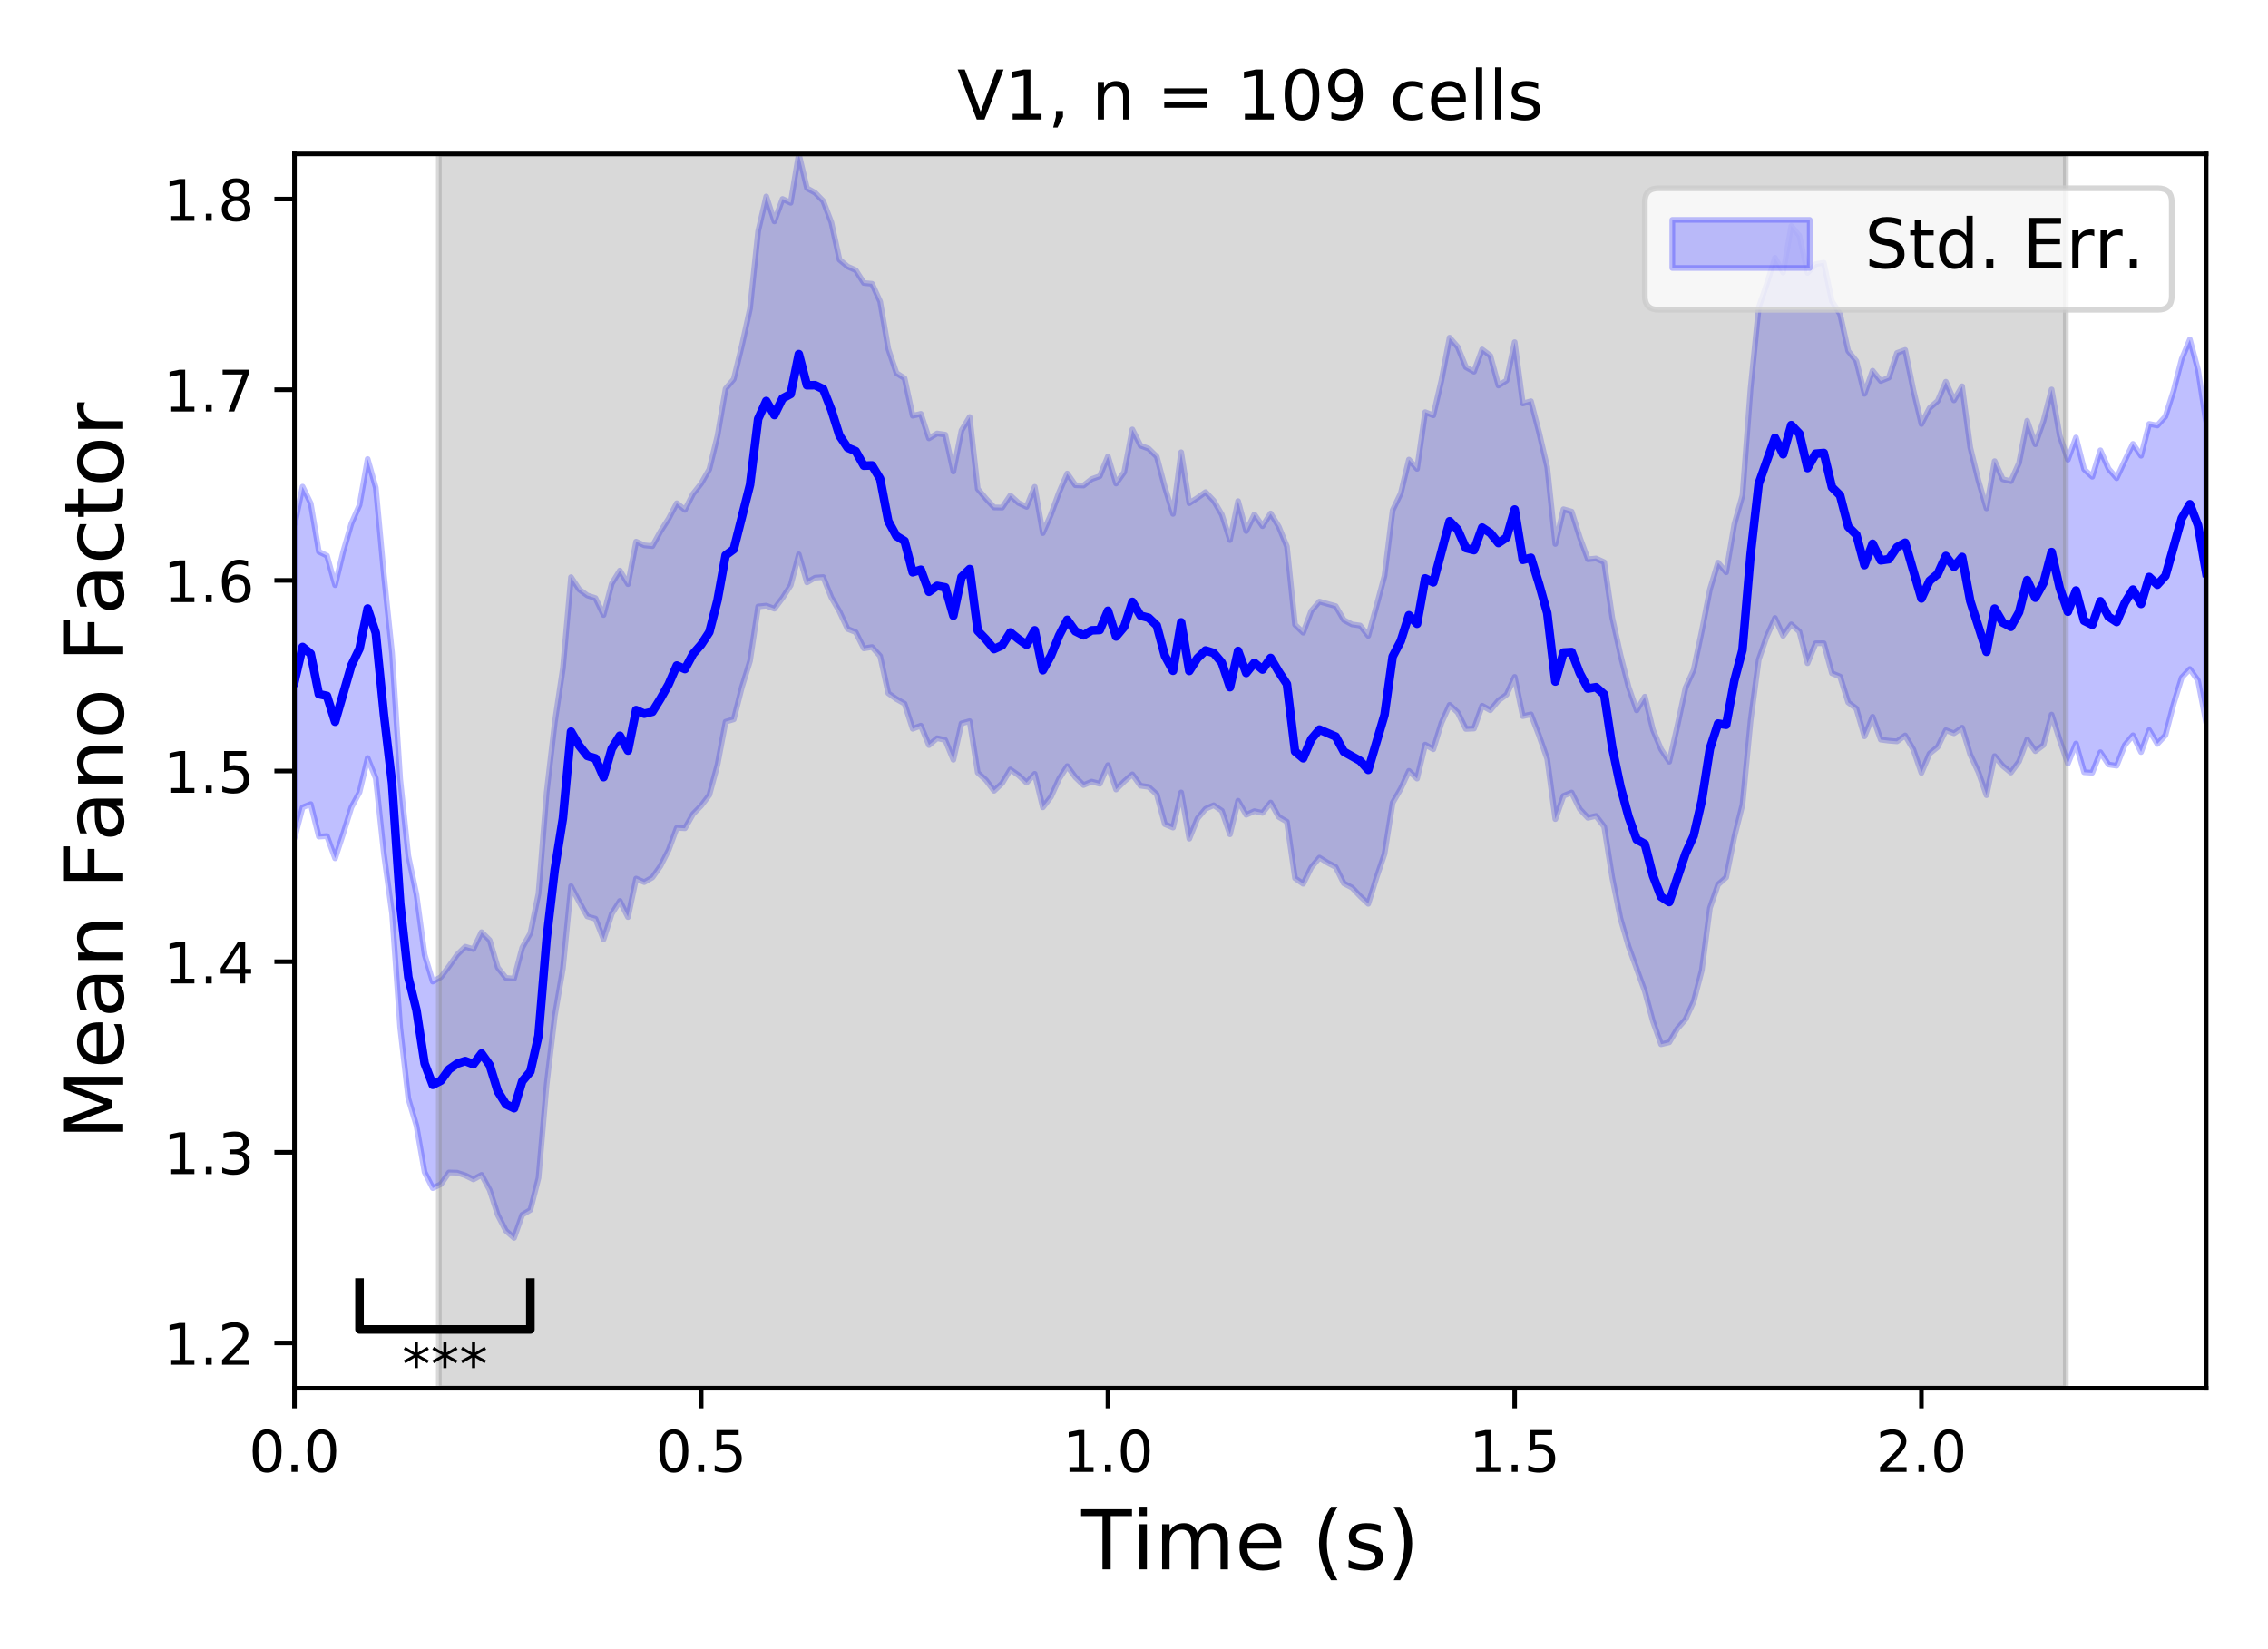 <?xml version="1.0" encoding="utf-8" standalone="no"?>
<!DOCTYPE svg PUBLIC "-//W3C//DTD SVG 1.1//EN"
  "http://www.w3.org/Graphics/SVG/1.1/DTD/svg11.dtd">
<!-- Created with matplotlib (https://matplotlib.org/) -->
<svg height="288pt" version="1.1" viewBox="0 0 396 288" width="396pt" xmlns="http://www.w3.org/2000/svg" xmlns:xlink="http://www.w3.org/1999/xlink">
 <defs>
  <style type="text/css">
*{stroke-linecap:butt;stroke-linejoin:round;}
  </style>
 </defs>
 <g id="figure_1">
  <g id="patch_1">
   <path d="M 0 288 
L 396 288 
L 396 0 
L 0 0 
z
" style="fill:#ffffff;"/>
  </g>
  <g id="axes_1">
   <g id="patch_2">
    <path d="M 51.41 242.44 
L 385.2 242.44 
L 385.2 26.88 
L 51.41 26.88 
z
" style="fill:#ffffff;"/>
   </g>
   <g id="PolyCollection_1">
    <defs>
     <path d="M 51.41 -196.184 
L 51.41 -141.601 
L 52.83 -147.007 
L 54.251 -147.578 
L 55.671 -141.902 
L 57.092 -142.001 
L 58.512 -138.107 
L 59.932 -142.442 
L 61.353 -147.019 
L 62.773 -149.66 
L 64.193 -155.626 
L 65.614 -152.082 
L 67.034 -138.875 
L 68.455 -128.496 
L 69.875 -108.547 
L 71.295 -96.166 
L 72.716 -91.42 
L 74.136 -83.312 
L 75.557 -80.519 
L 76.977 -81.202 
L 78.397 -83.25 
L 79.818 -83.21 
L 81.238 -82.745 
L 82.658 -82.036 
L 84.079 -82.831 
L 85.499 -80.206 
L 86.92 -75.819 
L 88.34 -73.076 
L 89.76 -71.83 
L 91.181 -75.863 
L 92.601 -76.71 
L 94.021 -82.3 
L 95.442 -98.591 
L 96.862 -110.563 
L 98.283 -118.868 
L 99.703 -133.251 
L 101.123 -130.529 
L 102.544 -127.972 
L 103.964 -127.565 
L 105.385 -123.969 
L 106.805 -128.412 
L 108.225 -130.669 
L 109.646 -127.856 
L 111.066 -134.572 
L 112.486 -133.95 
L 113.907 -134.768 
L 115.327 -136.788 
L 116.748 -139.583 
L 118.168 -143.436 
L 119.588 -143.36 
L 121.009 -145.857 
L 122.429 -147.31 
L 123.85 -149.175 
L 125.27 -154.435 
L 126.69 -161.963 
L 128.111 -162.38 
L 129.531 -167.988 
L 130.951 -172.567 
L 132.372 -182.091 
L 133.792 -182.237 
L 135.213 -181.7 
L 136.633 -183.592 
L 138.053 -185.799 
L 139.474 -191.199 
L 140.894 -186.294 
L 142.315 -187.122 
L 143.735 -187.227 
L 145.155 -183.687 
L 146.576 -181.223 
L 147.996 -178.171 
L 149.416 -177.604 
L 150.837 -174.768 
L 152.257 -175.007 
L 153.678 -173.439 
L 155.098 -166.944 
L 156.518 -165.928 
L 157.939 -165.125 
L 159.359 -160.725 
L 160.779 -161.28 
L 162.2 -157.877 
L 163.62 -159.081 
L 165.041 -158.771 
L 166.461 -155.318 
L 167.881 -161.67 
L 169.302 -162.064 
L 170.722 -153.065 
L 172.143 -151.778 
L 173.563 -149.904 
L 174.983 -151.229 
L 176.404 -153.627 
L 177.824 -152.632 
L 179.244 -151.308 
L 180.665 -152.869 
L 182.085 -147.009 
L 183.506 -148.866 
L 184.926 -152.004 
L 186.346 -154.214 
L 187.767 -152.271 
L 189.187 -150.902 
L 190.608 -151.504 
L 192.028 -151.123 
L 193.448 -154.383 
L 194.869 -150.132 
L 196.289 -151.54 
L 197.709 -152.779 
L 199.13 -150.793 
L 200.55 -150.584 
L 201.971 -149.292 
L 203.391 -144.069 
L 204.811 -143.476 
L 206.232 -149.614 
L 207.652 -141.535 
L 209.073 -145.064 
L 210.493 -146.759 
L 211.913 -147.378 
L 213.334 -146.42 
L 214.754 -142.308 
L 216.174 -148.161 
L 217.595 -145.704 
L 219.015 -146.346 
L 220.436 -146.043 
L 221.856 -147.852 
L 223.276 -145.34 
L 224.697 -144.503 
L 226.117 -134.644 
L 227.537 -133.661 
L 228.958 -136.536 
L 230.378 -138.233 
L 231.799 -137.346 
L 233.219 -136.593 
L 234.639 -133.74 
L 236.06 -132.995 
L 237.48 -131.508 
L 238.901 -130.163 
L 240.321 -134.697 
L 241.741 -138.876 
L 243.162 -147.818 
L 244.582 -150.273 
L 246.002 -153.379 
L 247.423 -152.024 
L 248.843 -157.967 
L 250.264 -157.154 
L 251.684 -161.771 
L 253.104 -164.908 
L 254.525 -163.586 
L 255.945 -160.706 
L 257.366 -160.77 
L 258.786 -164.763 
L 260.206 -163.968 
L 261.627 -165.667 
L 263.047 -166.693 
L 264.467 -169.796 
L 265.888 -162.933 
L 267.308 -163.25 
L 268.729 -159.54 
L 270.149 -155.478 
L 271.569 -144.96 
L 272.99 -149.017 
L 274.41 -149.601 
L 275.831 -146.72 
L 277.251 -145.182 
L 278.671 -145.517 
L 280.092 -143.652 
L 281.512 -134.692 
L 282.932 -127.631 
L 284.353 -122.725 
L 285.773 -118.837 
L 287.194 -114.893 
L 288.614 -109.616 
L 290.034 -105.636 
L 291.455 -105.978 
L 292.875 -108.367 
L 294.295 -109.988 
L 295.716 -113.097 
L 297.136 -118.544 
L 298.557 -129.453 
L 299.977 -133.52 
L 301.397 -134.792 
L 302.818 -141.832 
L 304.238 -147.468 
L 305.659 -162.136 
L 307.079 -172.807 
L 308.499 -176.907 
L 309.92 -180.085 
L 311.34 -176.951 
L 312.76 -178.968 
L 314.181 -177.704 
L 315.601 -172.175 
L 317.022 -175.662 
L 318.442 -175.666 
L 319.862 -170.432 
L 321.283 -169.857 
L 322.703 -165.34 
L 324.124 -164.264 
L 325.544 -159.411 
L 326.964 -162.835 
L 328.385 -158.835 
L 329.805 -158.648 
L 331.225 -158.534 
L 332.646 -159.564 
L 334.066 -157.135 
L 335.487 -153.02 
L 336.907 -156.402 
L 338.327 -157.555 
L 339.748 -160.486 
L 341.168 -159.942 
L 342.589 -160.93 
L 344.009 -156.242 
L 345.429 -153.183 
L 346.85 -149.134 
L 348.27 -155.963 
L 349.69 -154.249 
L 351.111 -153.086 
L 352.531 -155.029 
L 353.952 -158.877 
L 355.372 -156.826 
L 356.792 -157.895 
L 358.213 -163.208 
L 359.633 -158.777 
L 361.053 -154.639 
L 362.474 -158.159 
L 363.894 -153.139 
L 365.315 -153.049 
L 366.735 -156.639 
L 368.155 -154.487 
L 369.576 -154.272 
L 370.996 -157.892 
L 372.417 -159.594 
L 373.837 -156.664 
L 375.257 -160.512 
L 376.678 -158.083 
L 378.098 -159.616 
L 379.518 -165.071 
L 380.939 -169.683 
L 382.359 -171.171 
L 383.78 -169.156 
L 385.2 -161.804 
L 385.2 -214.205 
L 385.2 -214.205 
L 383.78 -223.394 
L 382.359 -228.724 
L 380.939 -225.304 
L 379.518 -219.768 
L 378.098 -215.27 
L 376.678 -213.688 
L 375.257 -213.967 
L 373.837 -208.407 
L 372.417 -210.481 
L 370.996 -207.556 
L 369.576 -204.483 
L 368.155 -206.135 
L 366.735 -209.359 
L 365.315 -204.741 
L 363.894 -206.046 
L 362.474 -211.602 
L 361.053 -207.71 
L 359.633 -211.894 
L 358.213 -219.98 
L 356.792 -214.477 
L 355.372 -210.413 
L 353.952 -214.523 
L 352.531 -207.152 
L 351.111 -203.97 
L 349.69 -204.299 
L 348.27 -207.468 
L 346.85 -199.212 
L 345.429 -204.092 
L 344.009 -209.875 
L 342.589 -220.539 
L 341.168 -218.083 
L 339.748 -221.33 
L 338.327 -217.981 
L 336.907 -216.738 
L 335.487 -213.949 
L 334.066 -219.93 
L 332.646 -226.886 
L 331.225 -226.363 
L 329.805 -222.057 
L 328.385 -221.462 
L 326.964 -223.26 
L 325.544 -219.218 
L 324.124 -224.942 
L 322.703 -226.7 
L 321.283 -233.13 
L 319.862 -235.395 
L 318.442 -242.128 
L 317.022 -241.876 
L 315.601 -240.341 
L 314.181 -246.826 
L 312.76 -248.557 
L 311.34 -240.395 
L 309.92 -242.999 
L 308.499 -238.465 
L 307.079 -234.288 
L 305.659 -220.164 
L 304.238 -201.483 
L 302.818 -196.438 
L 301.397 -188.052 
L 299.977 -189.754 
L 298.557 -185.077 
L 297.136 -177.782 
L 295.716 -171.005 
L 294.295 -167.866 
L 292.875 -161.215 
L 291.455 -154.974 
L 290.034 -157.139 
L 288.614 -160.532 
L 287.194 -166.34 
L 285.773 -163.943 
L 284.353 -168.021 
L 282.932 -173.663 
L 281.512 -180.096 
L 280.092 -189.822 
L 278.671 -190.473 
L 277.251 -190.333 
L 275.831 -194.166 
L 274.41 -198.662 
L 272.99 -199.073 
L 271.569 -193.003 
L 270.149 -206.424 
L 268.729 -212.468 
L 267.308 -217.931 
L 265.888 -217.538 
L 264.467 -228.246 
L 263.047 -221.549 
L 261.627 -220.674 
L 260.206 -225.891 
L 258.786 -226.969 
L 257.366 -223.087 
L 255.945 -223.874 
L 254.525 -227.4 
L 253.104 -229.037 
L 251.684 -221.588 
L 250.264 -215.46 
L 248.843 -216.02 
L 247.423 -206.115 
L 246.002 -207.74 
L 244.582 -201.854 
L 243.162 -198.884 
L 241.741 -187.441 
L 240.321 -182.106 
L 238.901 -176.951 
L 237.48 -178.76 
L 236.06 -178.961 
L 234.639 -179.722 
L 233.219 -182.153 
L 231.799 -182.543 
L 230.378 -182.948 
L 228.958 -181.3 
L 227.537 -177.508 
L 226.117 -178.913 
L 224.697 -192.569 
L 223.276 -196.023 
L 221.856 -198.338 
L 220.436 -196.113 
L 219.015 -198.165 
L 217.595 -195.249 
L 216.174 -200.491 
L 214.754 -193.68 
L 213.334 -198.129 
L 211.913 -200.555 
L 210.493 -202.06 
L 209.073 -201.048 
L 207.652 -200.125 
L 206.232 -209.02 
L 204.811 -198.255 
L 203.391 -202.885 
L 201.971 -208.253 
L 200.55 -209.65 
L 199.13 -210.186 
L 197.709 -213.006 
L 196.289 -205.546 
L 194.869 -203.557 
L 193.448 -208.29 
L 192.028 -204.84 
L 190.608 -204.334 
L 189.187 -203.21 
L 187.767 -203.261 
L 186.346 -205.307 
L 184.926 -202.031 
L 183.506 -198.158 
L 182.085 -194.898 
L 180.665 -202.981 
L 179.244 -199.484 
L 177.824 -200.174 
L 176.404 -201.481 
L 174.983 -199.359 
L 173.563 -199.391 
L 172.143 -200.93 
L 170.722 -202.612 
L 169.302 -215.176 
L 167.881 -212.817 
L 166.461 -205.642 
L 165.041 -212.095 
L 163.62 -212.302 
L 162.2 -211.446 
L 160.779 -215.728 
L 159.359 -215.39 
L 157.939 -221.933 
L 156.518 -222.853 
L 155.098 -227.055 
L 153.678 -235.328 
L 152.257 -238.446 
L 150.837 -238.58 
L 149.416 -240.813 
L 147.996 -241.457 
L 146.576 -242.647 
L 145.155 -249.164 
L 143.735 -252.887 
L 142.315 -254.342 
L 140.894 -255.137 
L 139.474 -261.12 
L 138.053 -252.581 
L 136.633 -253.255 
L 135.213 -249.339 
L 133.792 -253.694 
L 132.372 -247.596 
L 130.951 -234.097 
L 129.531 -227.635 
L 128.111 -221.773 
L 126.69 -220.102 
L 125.27 -211.872 
L 123.85 -206.049 
L 122.429 -203.561 
L 121.009 -201.75 
L 119.588 -198.956 
L 118.168 -200.123 
L 116.748 -197.429 
L 115.327 -195.201 
L 113.907 -192.627 
L 112.486 -192.769 
L 111.066 -193.414 
L 109.646 -185.989 
L 108.225 -188.358 
L 106.805 -186.056 
L 105.385 -180.595 
L 103.964 -183.553 
L 102.544 -184.018 
L 101.123 -185.065 
L 99.703 -187.212 
L 98.283 -171.273 
L 96.862 -161.773 
L 95.442 -149.577 
L 94.021 -131.939 
L 92.601 -125.016 
L 91.181 -122.491 
L 89.76 -117.106 
L 88.34 -117.221 
L 86.92 -119.019 
L 85.499 -123.803 
L 84.079 -125.205 
L 82.658 -122.253 
L 81.238 -122.671 
L 79.818 -121.276 
L 78.397 -119.246 
L 76.977 -117.362 
L 75.557 -116.581 
L 74.136 -121.291 
L 72.716 -131.766 
L 71.295 -138.515 
L 69.875 -151.896 
L 68.455 -173.93 
L 67.034 -187.556 
L 65.614 -202.827 
L 64.193 -207.837 
L 62.773 -199.791 
L 61.353 -196.564 
L 59.932 -191.679 
L 58.512 -185.813 
L 57.092 -190.955 
L 55.671 -191.66 
L 54.251 -200.086 
L 52.83 -203.018 
L 51.41 -196.184 
z
" id="ma7169225fa" style="stroke:#0000ff;stroke-opacity:0.25;"/>
    </defs>
    <g clip-path="url(#p9ed504cc88)">
     <use style="fill:#0000ff;fill-opacity:0.25;stroke:#0000ff;stroke-opacity:0.25;" x="0" xlink:href="#ma7169225fa" y="288"/>
    </g>
   </g>
   <g id="PolyCollection_2">
    <defs>
     <path d="M 76.622 -45.56 
L 76.622 -261.12 
L 360.698 -261.12 
L 360.698 -45.56 
L 360.698 -45.56 
L 76.622 -45.56 
z
" id="m7b2d9b5c9c" style="stroke:#808080;stroke-opacity:0.3;"/>
    </defs>
    <g clip-path="url(#p9ed504cc88)">
     <use style="fill:#808080;fill-opacity:0.3;stroke:#808080;stroke-opacity:0.3;" x="0" xlink:href="#m7b2d9b5c9c" y="288"/>
    </g>
   </g>
   <g id="matplotlib.axis_1">
    <g id="xtick_1">
     <g id="line2d_1">
      <defs>
       <path d="M 0 0 
L 0 3.5 
" id="mfd6ada2e5b" style="stroke:#000000;stroke-width:0.8;"/>
      </defs>
      <g>
       <use style="stroke:#000000;stroke-width:0.8;" x="51.41" xlink:href="#mfd6ada2e5b" y="242.44"/>
      </g>
     </g>
     <g id="text_1">
      <!-- 0.0 -->
      <defs>
       <path d="M 31.781 66.406 
Q 24.172 66.406 20.328 58.906 
Q 16.5 51.422 16.5 36.375 
Q 16.5 21.391 20.328 13.891 
Q 24.172 6.391 31.781 6.391 
Q 39.453 6.391 43.281 13.891 
Q 47.125 21.391 47.125 36.375 
Q 47.125 51.422 43.281 58.906 
Q 39.453 66.406 31.781 66.406 
z
M 31.781 74.219 
Q 44.047 74.219 50.516 64.516 
Q 56.984 54.828 56.984 36.375 
Q 56.984 17.969 50.516 8.266 
Q 44.047 -1.422 31.781 -1.422 
Q 19.531 -1.422 13.062 8.266 
Q 6.594 17.969 6.594 36.375 
Q 6.594 54.828 13.062 64.516 
Q 19.531 74.219 31.781 74.219 
z
" id="DejaVuSans-48"/>
       <path d="M 10.688 12.406 
L 21 12.406 
L 21 0 
L 10.688 0 
z
" id="DejaVuSans-46"/>
      </defs>
      <g transform="translate(43.458 257.038)scale(0.1 -0.1)">
       <use xlink:href="#DejaVuSans-48"/>
       <use x="63.623" xlink:href="#DejaVuSans-46"/>
       <use x="95.41" xlink:href="#DejaVuSans-48"/>
      </g>
     </g>
    </g>
    <g id="xtick_2">
     <g id="line2d_2">
      <g>
       <use style="stroke:#000000;stroke-width:0.8;" x="122.429" xlink:href="#mfd6ada2e5b" y="242.44"/>
      </g>
     </g>
     <g id="text_2">
      <!-- 0.5 -->
      <defs>
       <path d="M 10.797 72.906 
L 49.516 72.906 
L 49.516 64.594 
L 19.828 64.594 
L 19.828 46.734 
Q 21.969 47.469 24.109 47.828 
Q 26.266 48.188 28.422 48.188 
Q 40.625 48.188 47.75 41.5 
Q 54.891 34.812 54.891 23.391 
Q 54.891 11.625 47.562 5.094 
Q 40.234 -1.422 26.906 -1.422 
Q 22.312 -1.422 17.547 -0.641 
Q 12.797 0.141 7.719 1.703 
L 7.719 11.625 
Q 12.109 9.234 16.797 8.062 
Q 21.484 6.891 26.703 6.891 
Q 35.156 6.891 40.078 11.328 
Q 45.016 15.766 45.016 23.391 
Q 45.016 31 40.078 35.438 
Q 35.156 39.891 26.703 39.891 
Q 22.75 39.891 18.812 39.016 
Q 14.891 38.141 10.797 36.281 
z
" id="DejaVuSans-53"/>
      </defs>
      <g transform="translate(114.478 257.038)scale(0.1 -0.1)">
       <use xlink:href="#DejaVuSans-48"/>
       <use x="63.623" xlink:href="#DejaVuSans-46"/>
       <use x="95.41" xlink:href="#DejaVuSans-53"/>
      </g>
     </g>
    </g>
    <g id="xtick_3">
     <g id="line2d_3">
      <g>
       <use style="stroke:#000000;stroke-width:0.8;" x="193.448" xlink:href="#mfd6ada2e5b" y="242.44"/>
      </g>
     </g>
     <g id="text_3">
      <!-- 1.0 -->
      <defs>
       <path d="M 12.406 8.297 
L 28.516 8.297 
L 28.516 63.922 
L 10.984 60.406 
L 10.984 69.391 
L 28.422 72.906 
L 38.281 72.906 
L 38.281 8.297 
L 54.391 8.297 
L 54.391 0 
L 12.406 0 
z
" id="DejaVuSans-49"/>
      </defs>
      <g transform="translate(185.497 257.038)scale(0.1 -0.1)">
       <use xlink:href="#DejaVuSans-49"/>
       <use x="63.623" xlink:href="#DejaVuSans-46"/>
       <use x="95.41" xlink:href="#DejaVuSans-48"/>
      </g>
     </g>
    </g>
    <g id="xtick_4">
     <g id="line2d_4">
      <g>
       <use style="stroke:#000000;stroke-width:0.8;" x="264.467" xlink:href="#mfd6ada2e5b" y="242.44"/>
      </g>
     </g>
     <g id="text_4">
      <!-- 1.5 -->
      <g transform="translate(256.516 257.038)scale(0.1 -0.1)">
       <use xlink:href="#DejaVuSans-49"/>
       <use x="63.623" xlink:href="#DejaVuSans-46"/>
       <use x="95.41" xlink:href="#DejaVuSans-53"/>
      </g>
     </g>
    </g>
    <g id="xtick_5">
     <g id="line2d_5">
      <g>
       <use style="stroke:#000000;stroke-width:0.8;" x="335.487" xlink:href="#mfd6ada2e5b" y="242.44"/>
      </g>
     </g>
     <g id="text_5">
      <!-- 2.0 -->
      <defs>
       <path d="M 19.188 8.297 
L 53.609 8.297 
L 53.609 0 
L 7.328 0 
L 7.328 8.297 
Q 12.938 14.109 22.625 23.891 
Q 32.328 33.688 34.812 36.531 
Q 39.547 41.844 41.422 45.531 
Q 43.312 49.219 43.312 52.781 
Q 43.312 58.594 39.234 62.25 
Q 35.156 65.922 28.609 65.922 
Q 23.969 65.922 18.812 64.312 
Q 13.672 62.703 7.812 59.422 
L 7.812 69.391 
Q 13.766 71.781 18.938 73 
Q 24.125 74.219 28.422 74.219 
Q 39.75 74.219 46.484 68.547 
Q 53.219 62.891 53.219 53.422 
Q 53.219 48.922 51.531 44.891 
Q 49.859 40.875 45.406 35.406 
Q 44.188 33.984 37.641 27.219 
Q 31.109 20.453 19.188 8.297 
z
" id="DejaVuSans-50"/>
      </defs>
      <g transform="translate(327.535 257.038)scale(0.1 -0.1)">
       <use xlink:href="#DejaVuSans-50"/>
       <use x="63.623" xlink:href="#DejaVuSans-46"/>
       <use x="95.41" xlink:href="#DejaVuSans-48"/>
      </g>
     </g>
    </g>
    <g id="text_6">
     <!-- Time (s) -->
     <defs>
      <path d="M -0.297 72.906 
L 61.375 72.906 
L 61.375 64.594 
L 35.5 64.594 
L 35.5 0 
L 25.594 0 
L 25.594 64.594 
L -0.297 64.594 
z
" id="DejaVuSans-84"/>
      <path d="M 9.422 54.688 
L 18.406 54.688 
L 18.406 0 
L 9.422 0 
z
M 9.422 75.984 
L 18.406 75.984 
L 18.406 64.594 
L 9.422 64.594 
z
" id="DejaVuSans-105"/>
      <path d="M 52 44.188 
Q 55.375 50.25 60.062 53.125 
Q 64.75 56 71.094 56 
Q 79.641 56 84.281 50.016 
Q 88.922 44.047 88.922 33.016 
L 88.922 0 
L 79.891 0 
L 79.891 32.719 
Q 79.891 40.578 77.094 44.375 
Q 74.312 48.188 68.609 48.188 
Q 61.625 48.188 57.562 43.547 
Q 53.516 38.922 53.516 30.906 
L 53.516 0 
L 44.484 0 
L 44.484 32.719 
Q 44.484 40.625 41.703 44.406 
Q 38.922 48.188 33.109 48.188 
Q 26.219 48.188 22.156 43.531 
Q 18.109 38.875 18.109 30.906 
L 18.109 0 
L 9.078 0 
L 9.078 54.688 
L 18.109 54.688 
L 18.109 46.188 
Q 21.188 51.219 25.484 53.609 
Q 29.781 56 35.688 56 
Q 41.656 56 45.828 52.969 
Q 50 49.953 52 44.188 
z
" id="DejaVuSans-109"/>
      <path d="M 56.203 29.594 
L 56.203 25.203 
L 14.891 25.203 
Q 15.484 15.922 20.484 11.062 
Q 25.484 6.203 34.422 6.203 
Q 39.594 6.203 44.453 7.469 
Q 49.312 8.734 54.109 11.281 
L 54.109 2.781 
Q 49.266 0.734 44.188 -0.344 
Q 39.109 -1.422 33.891 -1.422 
Q 20.797 -1.422 13.156 6.188 
Q 5.516 13.812 5.516 26.812 
Q 5.516 40.234 12.766 48.109 
Q 20.016 56 32.328 56 
Q 43.359 56 49.781 48.891 
Q 56.203 41.797 56.203 29.594 
z
M 47.219 32.234 
Q 47.125 39.594 43.094 43.984 
Q 39.062 48.391 32.422 48.391 
Q 24.906 48.391 20.391 44.141 
Q 15.875 39.891 15.188 32.172 
z
" id="DejaVuSans-101"/>
      <path id="DejaVuSans-32"/>
      <path d="M 31 75.875 
Q 24.469 64.656 21.281 53.656 
Q 18.109 42.672 18.109 31.391 
Q 18.109 20.125 21.312 9.062 
Q 24.516 -2 31 -13.188 
L 23.188 -13.188 
Q 15.875 -1.703 12.234 9.375 
Q 8.594 20.453 8.594 31.391 
Q 8.594 42.281 12.203 53.312 
Q 15.828 64.359 23.188 75.875 
z
" id="DejaVuSans-40"/>
      <path d="M 44.281 53.078 
L 44.281 44.578 
Q 40.484 46.531 36.375 47.5 
Q 32.281 48.484 27.875 48.484 
Q 21.188 48.484 17.844 46.438 
Q 14.5 44.391 14.5 40.281 
Q 14.5 37.156 16.891 35.375 
Q 19.281 33.594 26.516 31.984 
L 29.594 31.297 
Q 39.156 29.25 43.188 25.516 
Q 47.219 21.781 47.219 15.094 
Q 47.219 7.469 41.188 3.016 
Q 35.156 -1.422 24.609 -1.422 
Q 20.219 -1.422 15.453 -0.562 
Q 10.688 0.297 5.422 2 
L 5.422 11.281 
Q 10.406 8.688 15.234 7.391 
Q 20.062 6.109 24.812 6.109 
Q 31.156 6.109 34.562 8.281 
Q 37.984 10.453 37.984 14.406 
Q 37.984 18.062 35.516 20.016 
Q 33.062 21.969 24.703 23.781 
L 21.578 24.516 
Q 13.234 26.266 9.516 29.906 
Q 5.812 33.547 5.812 39.891 
Q 5.812 47.609 11.281 51.797 
Q 16.75 56 26.812 56 
Q 31.781 56 36.172 55.266 
Q 40.578 54.547 44.281 53.078 
z
" id="DejaVuSans-115"/>
      <path d="M 8.016 75.875 
L 15.828 75.875 
Q 23.141 64.359 26.781 53.312 
Q 30.422 42.281 30.422 31.391 
Q 30.422 20.453 26.781 9.375 
Q 23.141 -1.703 15.828 -13.188 
L 8.016 -13.188 
Q 14.5 -2 17.703 9.062 
Q 20.906 20.125 20.906 31.391 
Q 20.906 42.672 17.703 53.656 
Q 14.5 64.656 8.016 75.875 
z
" id="DejaVuSans-41"/>
     </defs>
     <g transform="translate(188.81 274.06)scale(0.144 -0.144)">
      <use xlink:href="#DejaVuSans-84"/>
      <use x="61.037" xlink:href="#DejaVuSans-105"/>
      <use x="88.82" xlink:href="#DejaVuSans-109"/>
      <use x="186.232" xlink:href="#DejaVuSans-101"/>
      <use x="247.756" xlink:href="#DejaVuSans-32"/>
      <use x="279.543" xlink:href="#DejaVuSans-40"/>
      <use x="318.557" xlink:href="#DejaVuSans-115"/>
      <use x="370.656" xlink:href="#DejaVuSans-41"/>
     </g>
    </g>
   </g>
   <g id="matplotlib.axis_2">
    <g id="ytick_1">
     <g id="line2d_6">
      <defs>
       <path d="M 0 0 
L -3.5 0 
" id="mab7cd060d0" style="stroke:#000000;stroke-width:0.8;"/>
      </defs>
      <g>
       <use style="stroke:#000000;stroke-width:0.8;" x="51.41" xlink:href="#mab7cd060d0" y="234.529"/>
      </g>
     </g>
     <g id="text_7">
      <!-- 1.2 -->
      <g transform="translate(28.507 238.328)scale(0.1 -0.1)">
       <use xlink:href="#DejaVuSans-49"/>
       <use x="63.623" xlink:href="#DejaVuSans-46"/>
       <use x="95.41" xlink:href="#DejaVuSans-50"/>
      </g>
     </g>
    </g>
    <g id="ytick_2">
     <g id="line2d_7">
      <g>
       <use style="stroke:#000000;stroke-width:0.8;" x="51.41" xlink:href="#mab7cd060d0" y="201.235"/>
      </g>
     </g>
     <g id="text_8">
      <!-- 1.3 -->
      <defs>
       <path d="M 40.578 39.312 
Q 47.656 37.797 51.625 33 
Q 55.609 28.219 55.609 21.188 
Q 55.609 10.406 48.188 4.484 
Q 40.766 -1.422 27.094 -1.422 
Q 22.516 -1.422 17.656 -0.516 
Q 12.797 0.391 7.625 2.203 
L 7.625 11.719 
Q 11.719 9.328 16.594 8.109 
Q 21.484 6.891 26.812 6.891 
Q 36.078 6.891 40.938 10.547 
Q 45.797 14.203 45.797 21.188 
Q 45.797 27.641 41.281 31.266 
Q 36.766 34.906 28.719 34.906 
L 20.219 34.906 
L 20.219 43.016 
L 29.109 43.016 
Q 36.375 43.016 40.234 45.922 
Q 44.094 48.828 44.094 54.297 
Q 44.094 59.906 40.109 62.906 
Q 36.141 65.922 28.719 65.922 
Q 24.656 65.922 20.016 65.031 
Q 15.375 64.156 9.812 62.312 
L 9.812 71.094 
Q 15.438 72.656 20.344 73.438 
Q 25.25 74.219 29.594 74.219 
Q 40.828 74.219 47.359 69.109 
Q 53.906 64.016 53.906 55.328 
Q 53.906 49.266 50.438 45.094 
Q 46.969 40.922 40.578 39.312 
z
" id="DejaVuSans-51"/>
      </defs>
      <g transform="translate(28.507 205.034)scale(0.1 -0.1)">
       <use xlink:href="#DejaVuSans-49"/>
       <use x="63.623" xlink:href="#DejaVuSans-46"/>
       <use x="95.41" xlink:href="#DejaVuSans-51"/>
      </g>
     </g>
    </g>
    <g id="ytick_3">
     <g id="line2d_8">
      <g>
       <use style="stroke:#000000;stroke-width:0.8;" x="51.41" xlink:href="#mab7cd060d0" y="167.941"/>
      </g>
     </g>
     <g id="text_9">
      <!-- 1.4 -->
      <defs>
       <path d="M 37.797 64.312 
L 12.891 25.391 
L 37.797 25.391 
z
M 35.203 72.906 
L 47.609 72.906 
L 47.609 25.391 
L 58.016 25.391 
L 58.016 17.188 
L 47.609 17.188 
L 47.609 0 
L 37.797 0 
L 37.797 17.188 
L 4.891 17.188 
L 4.891 26.703 
z
" id="DejaVuSans-52"/>
      </defs>
      <g transform="translate(28.507 171.74)scale(0.1 -0.1)">
       <use xlink:href="#DejaVuSans-49"/>
       <use x="63.623" xlink:href="#DejaVuSans-46"/>
       <use x="95.41" xlink:href="#DejaVuSans-52"/>
      </g>
     </g>
    </g>
    <g id="ytick_4">
     <g id="line2d_9">
      <g>
       <use style="stroke:#000000;stroke-width:0.8;" x="51.41" xlink:href="#mab7cd060d0" y="134.646"/>
      </g>
     </g>
     <g id="text_10">
      <!-- 1.5 -->
      <g transform="translate(28.507 138.446)scale(0.1 -0.1)">
       <use xlink:href="#DejaVuSans-49"/>
       <use x="63.623" xlink:href="#DejaVuSans-46"/>
       <use x="95.41" xlink:href="#DejaVuSans-53"/>
      </g>
     </g>
    </g>
    <g id="ytick_5">
     <g id="line2d_10">
      <g>
       <use style="stroke:#000000;stroke-width:0.8;" x="51.41" xlink:href="#mab7cd060d0" y="101.352"/>
      </g>
     </g>
     <g id="text_11">
      <!-- 1.6 -->
      <defs>
       <path d="M 33.016 40.375 
Q 26.375 40.375 22.484 35.828 
Q 18.609 31.297 18.609 23.391 
Q 18.609 15.531 22.484 10.953 
Q 26.375 6.391 33.016 6.391 
Q 39.656 6.391 43.531 10.953 
Q 47.406 15.531 47.406 23.391 
Q 47.406 31.297 43.531 35.828 
Q 39.656 40.375 33.016 40.375 
z
M 52.594 71.297 
L 52.594 62.312 
Q 48.875 64.062 45.094 64.984 
Q 41.312 65.922 37.594 65.922 
Q 27.828 65.922 22.672 59.328 
Q 17.531 52.734 16.797 39.406 
Q 19.672 43.656 24.016 45.922 
Q 28.375 48.188 33.594 48.188 
Q 44.578 48.188 50.953 41.516 
Q 57.328 34.859 57.328 23.391 
Q 57.328 12.156 50.688 5.359 
Q 44.047 -1.422 33.016 -1.422 
Q 20.359 -1.422 13.672 8.266 
Q 6.984 17.969 6.984 36.375 
Q 6.984 53.656 15.188 63.938 
Q 23.391 74.219 37.203 74.219 
Q 40.922 74.219 44.703 73.484 
Q 48.484 72.75 52.594 71.297 
z
" id="DejaVuSans-54"/>
      </defs>
      <g transform="translate(28.507 105.151)scale(0.1 -0.1)">
       <use xlink:href="#DejaVuSans-49"/>
       <use x="63.623" xlink:href="#DejaVuSans-46"/>
       <use x="95.41" xlink:href="#DejaVuSans-54"/>
      </g>
     </g>
    </g>
    <g id="ytick_6">
     <g id="line2d_11">
      <g>
       <use style="stroke:#000000;stroke-width:0.8;" x="51.41" xlink:href="#mab7cd060d0" y="68.058"/>
      </g>
     </g>
     <g id="text_12">
      <!-- 1.7 -->
      <defs>
       <path d="M 8.203 72.906 
L 55.078 72.906 
L 55.078 68.703 
L 28.609 0 
L 18.312 0 
L 43.219 64.594 
L 8.203 64.594 
z
" id="DejaVuSans-55"/>
      </defs>
      <g transform="translate(28.507 71.857)scale(0.1 -0.1)">
       <use xlink:href="#DejaVuSans-49"/>
       <use x="63.623" xlink:href="#DejaVuSans-46"/>
       <use x="95.41" xlink:href="#DejaVuSans-55"/>
      </g>
     </g>
    </g>
    <g id="ytick_7">
     <g id="line2d_12">
      <g>
       <use style="stroke:#000000;stroke-width:0.8;" x="51.41" xlink:href="#mab7cd060d0" y="34.763"/>
      </g>
     </g>
     <g id="text_13">
      <!-- 1.8 -->
      <defs>
       <path d="M 31.781 34.625 
Q 24.75 34.625 20.719 30.859 
Q 16.703 27.094 16.703 20.516 
Q 16.703 13.922 20.719 10.156 
Q 24.75 6.391 31.781 6.391 
Q 38.812 6.391 42.859 10.172 
Q 46.922 13.969 46.922 20.516 
Q 46.922 27.094 42.891 30.859 
Q 38.875 34.625 31.781 34.625 
z
M 21.922 38.812 
Q 15.578 40.375 12.031 44.719 
Q 8.5 49.078 8.5 55.328 
Q 8.5 64.062 14.719 69.141 
Q 20.953 74.219 31.781 74.219 
Q 42.672 74.219 48.875 69.141 
Q 55.078 64.062 55.078 55.328 
Q 55.078 49.078 51.531 44.719 
Q 48 40.375 41.703 38.812 
Q 48.828 37.156 52.797 32.312 
Q 56.781 27.484 56.781 20.516 
Q 56.781 9.906 50.312 4.234 
Q 43.844 -1.422 31.781 -1.422 
Q 19.734 -1.422 13.25 4.234 
Q 6.781 9.906 6.781 20.516 
Q 6.781 27.484 10.781 32.312 
Q 14.797 37.156 21.922 38.812 
z
M 18.312 54.391 
Q 18.312 48.734 21.844 45.562 
Q 25.391 42.391 31.781 42.391 
Q 38.141 42.391 41.719 45.562 
Q 45.312 48.734 45.312 54.391 
Q 45.312 60.062 41.719 63.234 
Q 38.141 66.406 31.781 66.406 
Q 25.391 66.406 21.844 63.234 
Q 18.312 60.062 18.312 54.391 
z
" id="DejaVuSans-56"/>
      </defs>
      <g transform="translate(28.507 38.563)scale(0.1 -0.1)">
       <use xlink:href="#DejaVuSans-49"/>
       <use x="63.623" xlink:href="#DejaVuSans-46"/>
       <use x="95.41" xlink:href="#DejaVuSans-56"/>
      </g>
     </g>
    </g>
    <g id="text_14">
     <!-- Mean Fano Factor -->
     <defs>
      <path d="M 9.812 72.906 
L 24.516 72.906 
L 43.109 23.297 
L 61.812 72.906 
L 76.516 72.906 
L 76.516 0 
L 66.891 0 
L 66.891 64.016 
L 48.094 14.016 
L 38.188 14.016 
L 19.391 64.016 
L 19.391 0 
L 9.812 0 
z
" id="DejaVuSans-77"/>
      <path d="M 34.281 27.484 
Q 23.391 27.484 19.188 25 
Q 14.984 22.516 14.984 16.5 
Q 14.984 11.719 18.141 8.906 
Q 21.297 6.109 26.703 6.109 
Q 34.188 6.109 38.703 11.406 
Q 43.219 16.703 43.219 25.484 
L 43.219 27.484 
z
M 52.203 31.203 
L 52.203 0 
L 43.219 0 
L 43.219 8.297 
Q 40.141 3.328 35.547 0.953 
Q 30.953 -1.422 24.312 -1.422 
Q 15.922 -1.422 10.953 3.297 
Q 6 8.016 6 15.922 
Q 6 25.141 12.172 29.828 
Q 18.359 34.516 30.609 34.516 
L 43.219 34.516 
L 43.219 35.406 
Q 43.219 41.609 39.141 45 
Q 35.062 48.391 27.688 48.391 
Q 23 48.391 18.547 47.266 
Q 14.109 46.141 10.016 43.891 
L 10.016 52.203 
Q 14.938 54.109 19.578 55.047 
Q 24.219 56 28.609 56 
Q 40.484 56 46.344 49.844 
Q 52.203 43.703 52.203 31.203 
z
" id="DejaVuSans-97"/>
      <path d="M 54.891 33.016 
L 54.891 0 
L 45.906 0 
L 45.906 32.719 
Q 45.906 40.484 42.875 44.328 
Q 39.844 48.188 33.797 48.188 
Q 26.516 48.188 22.312 43.547 
Q 18.109 38.922 18.109 30.906 
L 18.109 0 
L 9.078 0 
L 9.078 54.688 
L 18.109 54.688 
L 18.109 46.188 
Q 21.344 51.125 25.703 53.562 
Q 30.078 56 35.797 56 
Q 45.219 56 50.047 50.172 
Q 54.891 44.344 54.891 33.016 
z
" id="DejaVuSans-110"/>
      <path d="M 9.812 72.906 
L 51.703 72.906 
L 51.703 64.594 
L 19.672 64.594 
L 19.672 43.109 
L 48.578 43.109 
L 48.578 34.812 
L 19.672 34.812 
L 19.672 0 
L 9.812 0 
z
" id="DejaVuSans-70"/>
      <path d="M 30.609 48.391 
Q 23.391 48.391 19.188 42.75 
Q 14.984 37.109 14.984 27.297 
Q 14.984 17.484 19.156 11.844 
Q 23.344 6.203 30.609 6.203 
Q 37.797 6.203 41.984 11.859 
Q 46.188 17.531 46.188 27.297 
Q 46.188 37.016 41.984 42.703 
Q 37.797 48.391 30.609 48.391 
z
M 30.609 56 
Q 42.328 56 49.016 48.375 
Q 55.719 40.766 55.719 27.297 
Q 55.719 13.875 49.016 6.219 
Q 42.328 -1.422 30.609 -1.422 
Q 18.844 -1.422 12.172 6.219 
Q 5.516 13.875 5.516 27.297 
Q 5.516 40.766 12.172 48.375 
Q 18.844 56 30.609 56 
z
" id="DejaVuSans-111"/>
      <path d="M 48.781 52.594 
L 48.781 44.188 
Q 44.969 46.297 41.141 47.344 
Q 37.312 48.391 33.406 48.391 
Q 24.656 48.391 19.812 42.844 
Q 14.984 37.312 14.984 27.297 
Q 14.984 17.281 19.812 11.734 
Q 24.656 6.203 33.406 6.203 
Q 37.312 6.203 41.141 7.25 
Q 44.969 8.297 48.781 10.406 
L 48.781 2.094 
Q 45.016 0.344 40.984 -0.531 
Q 36.969 -1.422 32.422 -1.422 
Q 20.062 -1.422 12.781 6.344 
Q 5.516 14.109 5.516 27.297 
Q 5.516 40.672 12.859 48.328 
Q 20.219 56 33.016 56 
Q 37.156 56 41.109 55.141 
Q 45.062 54.297 48.781 52.594 
z
" id="DejaVuSans-99"/>
      <path d="M 18.312 70.219 
L 18.312 54.688 
L 36.812 54.688 
L 36.812 47.703 
L 18.312 47.703 
L 18.312 18.016 
Q 18.312 11.328 20.141 9.422 
Q 21.969 7.516 27.594 7.516 
L 36.812 7.516 
L 36.812 0 
L 27.594 0 
Q 17.188 0 13.234 3.875 
Q 9.281 7.766 9.281 18.016 
L 9.281 47.703 
L 2.688 47.703 
L 2.688 54.688 
L 9.281 54.688 
L 9.281 70.219 
z
" id="DejaVuSans-116"/>
      <path d="M 41.109 46.297 
Q 39.594 47.172 37.812 47.578 
Q 36.031 48 33.891 48 
Q 26.266 48 22.188 43.047 
Q 18.109 38.094 18.109 28.812 
L 18.109 0 
L 9.078 0 
L 9.078 54.688 
L 18.109 54.688 
L 18.109 46.188 
Q 20.953 51.172 25.484 53.578 
Q 30.031 56 36.531 56 
Q 37.453 56 38.578 55.875 
Q 39.703 55.766 41.062 55.516 
z
" id="DejaVuSans-114"/>
     </defs>
     <g transform="translate(21.512 199.056)rotate(-90)scale(0.144 -0.144)">
      <use xlink:href="#DejaVuSans-77"/>
      <use x="86.279" xlink:href="#DejaVuSans-101"/>
      <use x="147.803" xlink:href="#DejaVuSans-97"/>
      <use x="209.082" xlink:href="#DejaVuSans-110"/>
      <use x="272.461" xlink:href="#DejaVuSans-32"/>
      <use x="304.248" xlink:href="#DejaVuSans-70"/>
      <use x="361.627" xlink:href="#DejaVuSans-97"/>
      <use x="422.906" xlink:href="#DejaVuSans-110"/>
      <use x="486.285" xlink:href="#DejaVuSans-111"/>
      <use x="547.467" xlink:href="#DejaVuSans-32"/>
      <use x="579.254" xlink:href="#DejaVuSans-70"/>
      <use x="636.633" xlink:href="#DejaVuSans-97"/>
      <use x="697.912" xlink:href="#DejaVuSans-99"/>
      <use x="752.893" xlink:href="#DejaVuSans-116"/>
      <use x="792.102" xlink:href="#DejaVuSans-111"/>
      <use x="853.283" xlink:href="#DejaVuSans-114"/>
     </g>
    </g>
   </g>
   <g id="line2d_13">
    <path clip-path="url(#p9ed504cc88)" d="M 51.41 119.108 
L 52.83 112.987 
L 54.251 114.168 
L 55.671 121.219 
L 57.092 121.522 
L 58.512 126.04 
L 61.353 116.208 
L 62.773 113.275 
L 64.193 106.268 
L 65.614 110.545 
L 67.034 124.785 
L 68.455 136.787 
L 69.875 157.779 
L 71.295 170.659 
L 72.716 176.407 
L 74.136 185.699 
L 75.557 189.45 
L 76.977 188.718 
L 78.397 186.752 
L 79.818 185.757 
L 81.238 185.292 
L 82.658 185.856 
L 84.079 183.982 
L 85.499 185.996 
L 86.92 190.581 
L 88.34 192.852 
L 89.76 193.532 
L 91.181 188.823 
L 92.601 187.137 
L 94.021 180.88 
L 95.442 163.916 
L 96.862 151.832 
L 98.283 142.929 
L 99.703 127.769 
L 101.123 130.203 
L 102.544 132.005 
L 103.964 132.441 
L 105.385 135.718 
L 106.805 130.766 
L 108.225 128.487 
L 109.646 131.078 
L 111.066 124.007 
L 112.486 124.641 
L 113.907 124.303 
L 115.327 122.006 
L 116.748 119.494 
L 118.168 116.221 
L 119.588 116.842 
L 121.009 114.196 
L 122.429 112.564 
L 123.85 110.388 
L 125.27 104.846 
L 126.69 96.968 
L 128.111 95.923 
L 130.951 84.668 
L 132.372 73.156 
L 133.792 70.034 
L 135.213 72.48 
L 136.633 69.576 
L 138.053 68.81 
L 139.474 61.84 
L 140.894 67.284 
L 142.315 67.268 
L 143.735 67.943 
L 145.155 71.575 
L 146.576 76.065 
L 147.996 78.186 
L 149.416 78.791 
L 150.837 81.326 
L 152.257 81.274 
L 153.678 83.616 
L 155.098 91.001 
L 156.518 93.609 
L 157.939 94.471 
L 159.359 99.942 
L 160.779 99.496 
L 162.2 103.338 
L 163.62 102.309 
L 165.041 102.567 
L 166.461 107.52 
L 167.881 100.757 
L 169.302 99.38 
L 170.722 110.162 
L 172.143 111.646 
L 173.563 113.352 
L 174.983 112.706 
L 176.404 110.446 
L 177.824 111.597 
L 179.244 112.604 
L 180.665 110.075 
L 182.085 117.046 
L 183.506 114.488 
L 184.926 110.982 
L 186.346 108.239 
L 187.767 110.234 
L 189.187 110.944 
L 190.608 110.081 
L 192.028 110.019 
L 193.448 106.663 
L 194.869 111.156 
L 196.289 109.457 
L 197.709 105.107 
L 199.13 107.51 
L 200.55 107.883 
L 201.971 109.228 
L 203.391 114.523 
L 204.811 117.134 
L 206.232 108.683 
L 207.652 117.17 
L 209.073 114.944 
L 210.493 113.591 
L 211.913 114.034 
L 213.334 115.725 
L 214.754 120.006 
L 216.174 113.674 
L 217.595 117.523 
L 219.015 115.744 
L 220.436 116.922 
L 221.856 114.905 
L 223.276 117.318 
L 224.697 119.464 
L 226.117 131.222 
L 227.537 132.416 
L 228.958 129.082 
L 230.378 127.409 
L 233.219 128.627 
L 234.639 131.269 
L 237.48 132.866 
L 238.901 134.443 
L 241.741 124.842 
L 243.162 114.649 
L 244.582 111.936 
L 246.002 107.441 
L 247.423 108.931 
L 248.843 101.007 
L 250.264 101.693 
L 253.104 91.028 
L 254.525 92.507 
L 255.945 95.71 
L 257.366 96.071 
L 258.786 92.134 
L 260.206 93.071 
L 261.627 94.83 
L 263.047 93.879 
L 264.467 88.979 
L 265.888 97.764 
L 267.308 97.409 
L 268.729 101.996 
L 270.149 107.049 
L 271.569 119.018 
L 272.99 113.955 
L 274.41 113.869 
L 275.831 117.557 
L 277.251 120.243 
L 278.671 120.005 
L 280.092 121.263 
L 281.512 130.606 
L 282.932 137.353 
L 284.353 142.627 
L 285.773 146.61 
L 287.194 147.383 
L 288.614 152.926 
L 290.034 156.613 
L 291.455 157.524 
L 294.295 149.073 
L 295.716 145.949 
L 297.136 139.837 
L 298.557 130.735 
L 299.977 126.363 
L 301.397 126.578 
L 302.818 118.865 
L 304.238 113.525 
L 305.659 96.85 
L 307.079 84.452 
L 309.92 76.458 
L 311.34 79.327 
L 312.76 74.238 
L 314.181 75.735 
L 315.601 81.742 
L 317.022 79.231 
L 318.442 79.103 
L 319.862 85.087 
L 321.283 86.507 
L 322.703 91.98 
L 324.124 93.397 
L 325.544 98.685 
L 326.964 94.953 
L 328.385 97.851 
L 329.805 97.647 
L 331.225 95.552 
L 332.646 94.775 
L 335.487 104.515 
L 336.907 101.43 
L 338.327 100.232 
L 339.748 97.092 
L 341.168 98.987 
L 342.589 97.265 
L 344.009 104.942 
L 346.85 113.827 
L 348.27 106.284 
L 349.69 108.726 
L 351.111 109.472 
L 352.531 106.909 
L 353.952 101.3 
L 355.372 104.381 
L 356.792 101.814 
L 358.213 96.406 
L 359.633 102.664 
L 361.053 106.826 
L 362.474 103.119 
L 363.894 108.408 
L 365.315 109.105 
L 366.735 105.001 
L 368.155 107.689 
L 369.576 108.622 
L 370.996 105.276 
L 372.417 102.962 
L 373.837 105.465 
L 375.257 100.76 
L 376.678 102.115 
L 378.098 100.557 
L 380.939 90.506 
L 382.359 88.052 
L 383.78 91.725 
L 385.2 99.996 
L 385.2 99.996 
" style="fill:none;stroke:#0000ff;stroke-linecap:square;stroke-width:1.5;"/>
   </g>
   <g id="line2d_14">
    <path clip-path="url(#p9ed504cc88)" d="M 62.773 223.973 
L 62.773 232.175 
L 92.601 232.175 
L 92.601 223.973 
" style="fill:none;stroke:#000000;stroke-linecap:square;stroke-width:1.5;"/>
   </g>
   <g id="patch_3">
    <path d="M 51.41 242.44 
L 51.41 26.88 
" style="fill:none;stroke:#000000;stroke-linecap:square;stroke-linejoin:miter;stroke-width:0.8;"/>
   </g>
   <g id="patch_4">
    <path d="M 385.2 242.44 
L 385.2 26.88 
" style="fill:none;stroke:#000000;stroke-linecap:square;stroke-linejoin:miter;stroke-width:0.8;"/>
   </g>
   <g id="patch_5">
    <path d="M 51.41 242.44 
L 385.2 242.44 
" style="fill:none;stroke:#000000;stroke-linecap:square;stroke-linejoin:miter;stroke-width:0.8;"/>
   </g>
   <g id="patch_6">
    <path d="M 51.41 26.88 
L 385.2 26.88 
" style="fill:none;stroke:#000000;stroke-linecap:square;stroke-linejoin:miter;stroke-width:0.8;"/>
   </g>
   <g id="text_15">
    <!-- *** -->
    <defs>
     <path d="M 47.016 60.891 
L 29.5 51.422 
L 47.016 41.891 
L 44.188 37.109 
L 27.781 47.016 
L 27.781 28.609 
L 22.219 28.609 
L 22.219 47.016 
L 5.812 37.109 
L 2.984 41.891 
L 20.516 51.422 
L 2.984 60.891 
L 5.812 65.719 
L 22.219 55.812 
L 22.219 74.219 
L 27.781 74.219 
L 27.781 55.812 
L 44.188 65.719 
z
" id="DejaVuSans-42"/>
    </defs>
    <g transform="translate(70.187 241.783)scale(0.1 -0.1)">
     <use xlink:href="#DejaVuSans-42"/>
     <use x="50" xlink:href="#DejaVuSans-42"/>
     <use x="100" xlink:href="#DejaVuSans-42"/>
    </g>
   </g>
   <g id="text_16">
    <!-- V1, n = 109 cells -->
    <defs>
     <path d="M 28.609 0 
L 0.781 72.906 
L 11.078 72.906 
L 34.188 11.531 
L 57.328 72.906 
L 67.578 72.906 
L 39.797 0 
z
" id="DejaVuSans-86"/>
     <path d="M 11.719 12.406 
L 22.016 12.406 
L 22.016 4 
L 14.016 -11.625 
L 7.719 -11.625 
L 11.719 4 
z
" id="DejaVuSans-44"/>
     <path d="M 10.594 45.406 
L 73.188 45.406 
L 73.188 37.203 
L 10.594 37.203 
z
M 10.594 25.484 
L 73.188 25.484 
L 73.188 17.188 
L 10.594 17.188 
z
" id="DejaVuSans-61"/>
     <path d="M 10.984 1.516 
L 10.984 10.5 
Q 14.703 8.734 18.5 7.812 
Q 22.312 6.891 25.984 6.891 
Q 35.75 6.891 40.891 13.453 
Q 46.047 20.016 46.781 33.406 
Q 43.953 29.203 39.594 26.953 
Q 35.25 24.703 29.984 24.703 
Q 19.047 24.703 12.672 31.312 
Q 6.297 37.938 6.297 49.422 
Q 6.297 60.641 12.938 67.422 
Q 19.578 74.219 30.609 74.219 
Q 43.266 74.219 49.922 64.516 
Q 56.594 54.828 56.594 36.375 
Q 56.594 19.141 48.406 8.859 
Q 40.234 -1.422 26.422 -1.422 
Q 22.703 -1.422 18.891 -0.688 
Q 15.094 0.047 10.984 1.516 
z
M 30.609 32.422 
Q 37.25 32.422 41.125 36.953 
Q 45.016 41.5 45.016 49.422 
Q 45.016 57.281 41.125 61.844 
Q 37.25 66.406 30.609 66.406 
Q 23.969 66.406 20.094 61.844 
Q 16.219 57.281 16.219 49.422 
Q 16.219 41.5 20.094 36.953 
Q 23.969 32.422 30.609 32.422 
z
" id="DejaVuSans-57"/>
     <path d="M 9.422 75.984 
L 18.406 75.984 
L 18.406 0 
L 9.422 0 
z
" id="DejaVuSans-108"/>
    </defs>
    <g transform="translate(167.116 20.88)scale(0.12 -0.12)">
     <use xlink:href="#DejaVuSans-86"/>
     <use x="68.408" xlink:href="#DejaVuSans-49"/>
     <use x="132.031" xlink:href="#DejaVuSans-44"/>
     <use x="163.818" xlink:href="#DejaVuSans-32"/>
     <use x="195.605" xlink:href="#DejaVuSans-110"/>
     <use x="258.984" xlink:href="#DejaVuSans-32"/>
     <use x="290.771" xlink:href="#DejaVuSans-61"/>
     <use x="374.561" xlink:href="#DejaVuSans-32"/>
     <use x="406.348" xlink:href="#DejaVuSans-49"/>
     <use x="469.971" xlink:href="#DejaVuSans-48"/>
     <use x="533.594" xlink:href="#DejaVuSans-57"/>
     <use x="597.217" xlink:href="#DejaVuSans-32"/>
     <use x="629.004" xlink:href="#DejaVuSans-99"/>
     <use x="683.984" xlink:href="#DejaVuSans-101"/>
     <use x="745.508" xlink:href="#DejaVuSans-108"/>
     <use x="773.291" xlink:href="#DejaVuSans-108"/>
     <use x="801.074" xlink:href="#DejaVuSans-115"/>
    </g>
   </g>
   <g id="legend_1">
    <g id="patch_7">
     <path d="M 289.588 54.094 
L 376.8 54.094 
Q 379.2 54.094 379.2 51.694 
L 379.2 35.28 
Q 379.2 32.88 376.8 32.88 
L 289.588 32.88 
Q 287.188 32.88 287.188 35.28 
L 287.188 51.694 
Q 287.188 54.094 289.588 54.094 
z
" style="fill:#ffffff;opacity:0.8;stroke:#cccccc;stroke-linejoin:miter;"/>
    </g>
    <g id="patch_8">
     <path d="M 291.988 46.798 
L 315.988 46.798 
L 315.988 38.398 
L 291.988 38.398 
z
" style="fill:#0000ff;opacity:0.25;stroke:#0000ff;stroke-linejoin:miter;"/>
    </g>
    <g id="text_17">
     <!-- Std. Err. -->
     <defs>
      <path d="M 53.516 70.516 
L 53.516 60.891 
Q 47.906 63.578 42.922 64.891 
Q 37.938 66.219 33.297 66.219 
Q 25.25 66.219 20.875 63.094 
Q 16.5 59.969 16.5 54.203 
Q 16.5 49.359 19.406 46.891 
Q 22.312 44.438 30.422 42.922 
L 36.375 41.703 
Q 47.406 39.594 52.656 34.297 
Q 57.906 29 57.906 20.125 
Q 57.906 9.516 50.797 4.047 
Q 43.703 -1.422 29.984 -1.422 
Q 24.812 -1.422 18.969 -0.25 
Q 13.141 0.922 6.891 3.219 
L 6.891 13.375 
Q 12.891 10.016 18.656 8.297 
Q 24.422 6.594 29.984 6.594 
Q 38.422 6.594 43.016 9.906 
Q 47.609 13.234 47.609 19.391 
Q 47.609 24.75 44.312 27.781 
Q 41.016 30.812 33.5 32.328 
L 27.484 33.5 
Q 16.453 35.688 11.516 40.375 
Q 6.594 45.062 6.594 53.422 
Q 6.594 63.094 13.406 68.656 
Q 20.219 74.219 32.172 74.219 
Q 37.312 74.219 42.625 73.281 
Q 47.953 72.359 53.516 70.516 
z
" id="DejaVuSans-83"/>
      <path d="M 45.406 46.391 
L 45.406 75.984 
L 54.391 75.984 
L 54.391 0 
L 45.406 0 
L 45.406 8.203 
Q 42.578 3.328 38.25 0.953 
Q 33.938 -1.422 27.875 -1.422 
Q 17.969 -1.422 11.734 6.484 
Q 5.516 14.406 5.516 27.297 
Q 5.516 40.188 11.734 48.094 
Q 17.969 56 27.875 56 
Q 33.938 56 38.25 53.625 
Q 42.578 51.266 45.406 46.391 
z
M 14.797 27.297 
Q 14.797 17.391 18.875 11.75 
Q 22.953 6.109 30.078 6.109 
Q 37.203 6.109 41.297 11.75 
Q 45.406 17.391 45.406 27.297 
Q 45.406 37.203 41.297 42.844 
Q 37.203 48.484 30.078 48.484 
Q 22.953 48.484 18.875 42.844 
Q 14.797 37.203 14.797 27.297 
z
" id="DejaVuSans-100"/>
      <path d="M 9.812 72.906 
L 55.906 72.906 
L 55.906 64.594 
L 19.672 64.594 
L 19.672 43.016 
L 54.391 43.016 
L 54.391 34.719 
L 19.672 34.719 
L 19.672 8.297 
L 56.781 8.297 
L 56.781 0 
L 9.812 0 
z
" id="DejaVuSans-69"/>
     </defs>
     <g transform="translate(325.588 46.798)scale(0.12 -0.12)">
      <use xlink:href="#DejaVuSans-83"/>
      <use x="63.477" xlink:href="#DejaVuSans-116"/>
      <use x="102.686" xlink:href="#DejaVuSans-100"/>
      <use x="166.162" xlink:href="#DejaVuSans-46"/>
      <use x="197.949" xlink:href="#DejaVuSans-32"/>
      <use x="229.736" xlink:href="#DejaVuSans-69"/>
      <use x="292.92" xlink:href="#DejaVuSans-114"/>
      <use x="334.018" xlink:href="#DejaVuSans-114"/>
      <use x="374.99" xlink:href="#DejaVuSans-46"/>
     </g>
    </g>
   </g>
  </g>
 </g>
 <defs>
  <clipPath id="p9ed504cc88">
   <rect height="215.56" width="333.79" x="51.41" y="26.88"/>
  </clipPath>
 </defs>
</svg>
